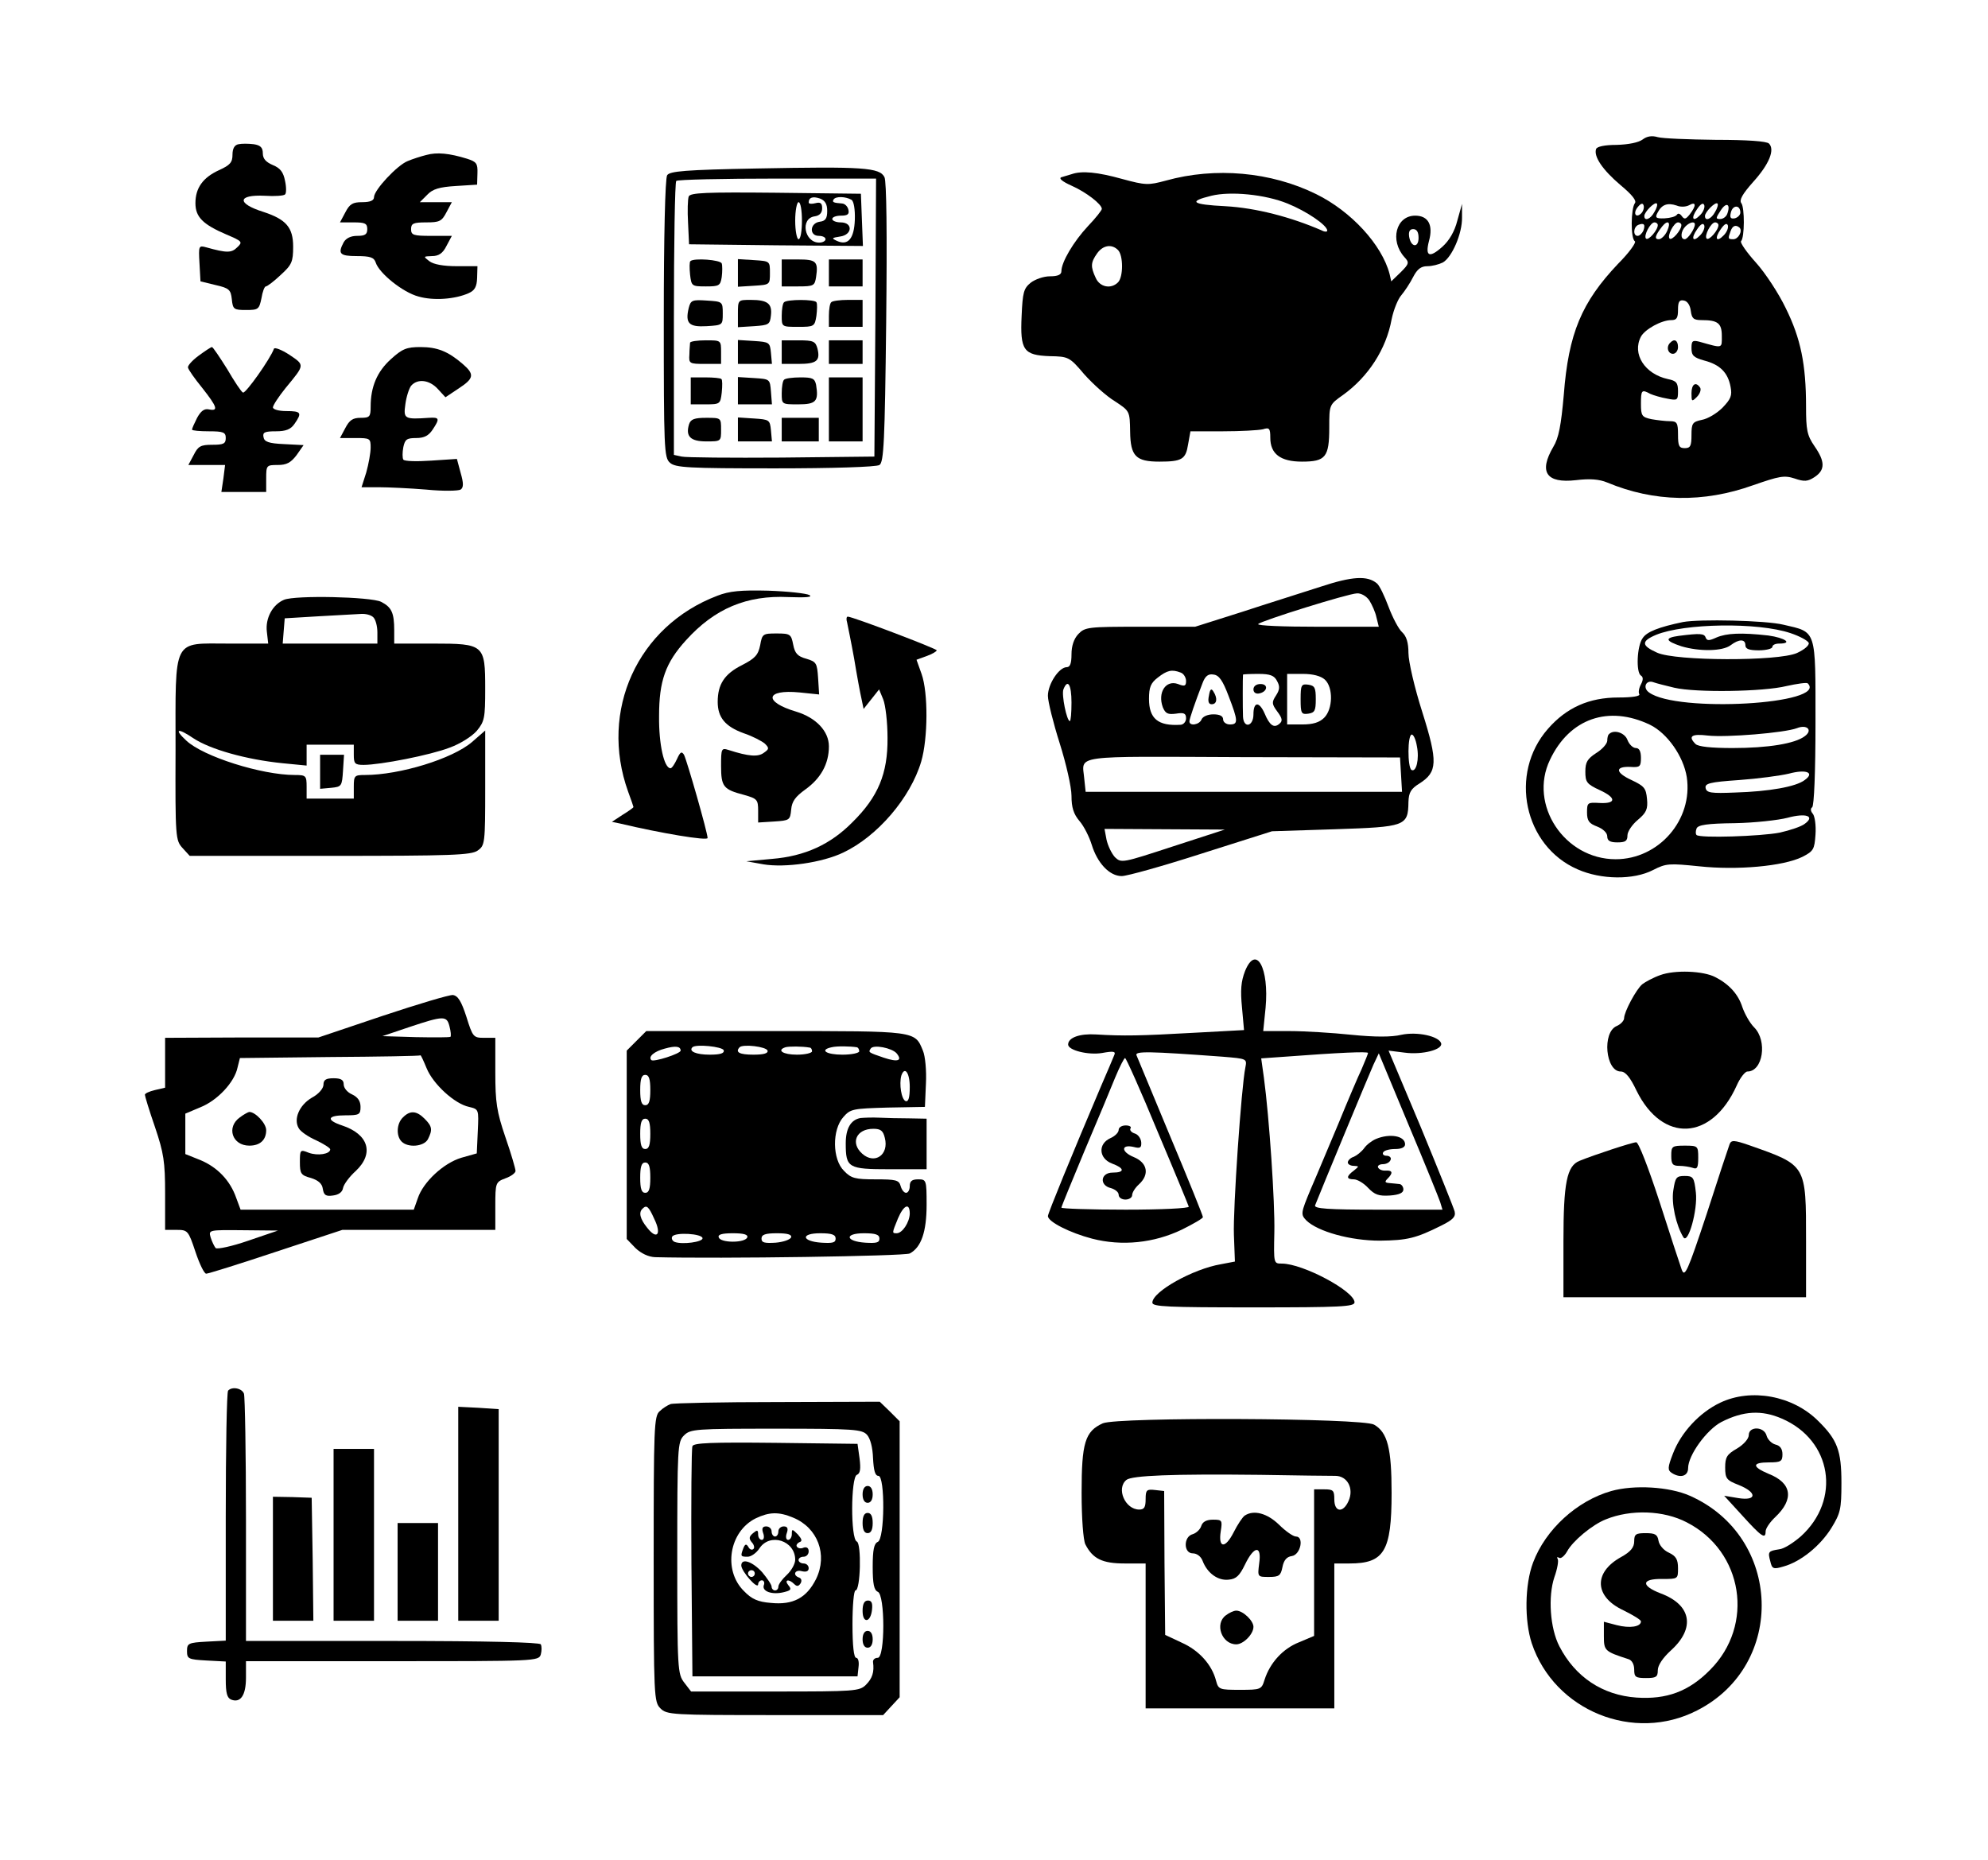 <?xml version="1.0" standalone="no"?>
<!DOCTYPE svg PUBLIC "-//W3C//DTD SVG 20010904//EN"
 "http://www.w3.org/TR/2001/REC-SVG-20010904/DTD/svg10.dtd">
<svg version="1.0" xmlns="http://www.w3.org/2000/svg"
 width="590pt" height="552pt" viewBox="0 0 590 552"
 preserveAspectRatio="xMidYMid meet">

<g transform="translate(0,552) scale(0.1,-0.1)"
fill="#000000" stroke="none">
<path d="M4875 5106 c-12 -9 -42 -15 -77 -16 -36 0 -58 -5 -61 -12 -8 -22 19
-62 72 -107 35 -29 49 -47 43 -54 -12 -16 -13 -105 0 -113 5 -3 -17 -34 -50
-67 -108 -114 -147 -206 -161 -389 -8 -90 -15 -128 -31 -154 -44 -75 -21 -109
67 -99 41 5 69 3 93 -7 139 -58 285 -61 433 -8 78 27 92 30 123 20 29 -10 39
-9 59 4 32 21 32 46 0 92 -22 32 -25 48 -25 118 0 125 -16 202 -60 291 -21 44
-61 105 -89 136 -28 31 -47 59 -44 63 11 11 11 100 1 113 -7 9 3 27 35 63 48
53 65 96 47 114 -7 7 -65 11 -158 11 -81 1 -158 4 -172 8 -17 5 -32 3 -45 -7z
m-4 -219 c-16 -16 -26 0 -10 19 9 11 15 12 17 4 2 -6 -1 -17 -7 -23z m39 4
c-11 -21 -30 -29 -30 -12 0 12 31 43 37 37 3 -2 0 -14 -7 -25z m103 20 c21 12
22 -1 2 -27 -12 -15 -16 -16 -24 -5 -5 7 -11 9 -14 4 -4 -6 -20 -10 -37 -11
-26 -1 -29 2 -20 18 12 23 29 29 56 20 11 -5 28 -4 37 1z m33 -29 c-22 -23
-29 -10 -9 18 11 16 18 19 21 11 2 -7 -3 -20 -12 -29z m44 9 c-11 -21 -30 -29
-30 -12 0 12 31 43 37 37 3 -2 0 -14 -7 -25z m36 -6 c-3 -8 -12 -15 -21 -15
-14 0 -13 3 2 26 17 26 30 18 19 -11z m39 4 c0 -7 -8 -15 -17 -17 -12 -2 -15
2 -11 18 6 23 28 22 28 -1z m-288 -54 c-4 -8 -11 -15 -17 -15 -14 0 -13 27 3
33 16 6 21 1 14 -18z m43 17 c0 -15 -28 -47 -35 -40 -8 8 13 48 25 48 6 0 10
-4 10 -8z m28 -17 c-6 -14 -18 -25 -25 -25 -14 0 -11 11 10 38 17 21 27 13 15
-13z m42 17 c0 -15 -28 -47 -35 -40 -8 8 13 48 25 48 6 0 10 -4 10 -8z m40 2
c0 -13 -21 -44 -30 -44 -14 0 -12 24 2 38 13 13 28 16 28 6z m16 -32 c-22 -23
-29 -10 -9 18 11 16 18 19 21 11 2 -7 -3 -20 -12 -29z m54 30 c0 -15 -28 -47
-35 -40 -8 8 13 48 25 48 6 0 10 -4 10 -8z m16 -30 c-22 -23 -29 -10 -9 18 11
16 18 19 21 11 2 -7 -3 -20 -12 -29z m47 22 c9 -10 -4 -34 -19 -34 -16 0 -16
2 -8 24 6 17 16 20 27 10z m-145 -247 c3 -22 8 -27 32 -27 48 0 60 -9 60 -47
0 -38 4 -37 -67 -17 -20 5 -23 2 -23 -19 0 -22 6 -28 38 -37 46 -12 70 -35 78
-78 5 -26 1 -36 -24 -62 -17 -17 -44 -33 -61 -36 -28 -6 -31 -10 -31 -45 0
-32 -3 -39 -20 -39 -17 0 -20 7 -20 40 0 35 -3 40 -24 40 -13 0 -38 3 -55 6
-28 6 -31 10 -31 45 0 42 2 44 28 30 9 -4 32 -11 50 -14 30 -6 32 -5 32 22 0
25 -5 31 -30 36 -69 15 -107 75 -80 126 12 22 61 49 90 49 16 0 20 6 20 31 0
24 4 30 18 27 10 -2 18 -14 20 -31z"/>
<path d="M4957 4503 c-13 -12 -7 -33 8 -33 8 0 15 9 15 20 0 20 -11 26 -23 13z"/>
<path d="M5020 4353 c0 -25 1 -26 16 -11 9 9 13 21 10 27 -13 20 -26 11 -26
-16z"/>
<path d="M708 5092 c-12 -2 -18 -13 -18 -31 0 -23 -7 -31 -40 -46 -48 -22 -70
-53 -70 -98 0 -41 22 -63 92 -93 47 -20 49 -22 32 -38 -17 -17 -31 -17 -92 0
-22 6 -23 5 -20 -47 l3 -54 45 -11 c40 -9 45 -14 48 -42 3 -30 6 -32 42 -32
37 0 39 2 46 35 3 19 9 35 13 35 4 0 24 15 44 34 33 30 37 39 37 84 0 57 -21
81 -88 103 -80 25 -78 52 4 48 29 -2 57 0 60 4 4 3 4 22 0 40 -5 26 -14 38
-36 47 -21 9 -30 19 -30 35 0 17 -7 24 -27 27 -16 2 -36 2 -45 0z"/>
<path d="M1265 5060 c-16 -4 -41 -12 -55 -18 -31 -12 -100 -86 -100 -107 0
-10 -11 -15 -35 -15 -28 0 -37 -5 -50 -30 l-16 -30 41 0 c33 0 40 -3 40 -20 0
-16 -7 -20 -30 -20 -19 0 -33 -7 -40 -19 -18 -34 -12 -41 39 -41 40 0 51 -4
56 -19 10 -32 81 -89 127 -101 45 -13 109 -8 149 10 18 8 24 19 25 45 l1 35
-61 0 c-39 0 -69 5 -82 15 -18 14 -18 14 8 15 20 0 32 8 43 30 l16 30 -61 0
c-53 0 -60 2 -60 20 0 17 7 20 45 20 39 0 46 3 60 30 l16 30 -48 0 -47 0 22
22 c16 17 36 23 85 26 l63 4 1 34 c1 29 -3 34 -31 43 -52 16 -89 20 -121 11z"/>
<path d="M2247 5020 c-214 -4 -259 -8 -267 -20 -6 -9 -10 -185 -10 -426 0
-385 1 -412 18 -427 16 -15 53 -17 313 -17 168 0 300 4 309 10 13 8 16 70 20
422 3 271 1 419 -5 432 -14 29 -64 32 -378 26z m351 -442 l-3 -413 -275 -3
c-151 -1 -285 0 -297 3 l-23 5 0 404 c0 221 3 406 7 409 3 4 138 7 300 7 l293
0 -2 -412z"/>
<path d="M2044 4937 c-3 -8 -4 -43 -2 -78 l3 -64 258 -3 258 -2 -3 77 -3 78
-253 3 c-207 2 -253 0 -258 -11z m411 -43 c0 -22 -5 -30 -22 -32 -30 -4 -32
-42 -3 -42 11 0 20 -4 20 -10 0 -5 -8 -10 -19 -10 -44 0 -57 72 -13 78 14 2
22 10 22 24 0 15 -5 19 -20 15 -11 -3 -20 -2 -20 2 0 15 12 19 33 12 16 -6 22
-17 22 -37z m72 33 c7 -4 11 -29 10 -59 -2 -56 -20 -78 -53 -63 -17 8 -16 9 9
13 37 5 39 42 2 42 -14 0 -25 5 -25 10 0 6 12 10 26 10 19 0 25 4 22 17 -2 10
-10 18 -18 19 -27 2 -31 4 -26 12 6 10 36 9 53 -1z m-147 -62 c0 -30 -4 -55
-10 -55 -5 0 -10 25 -10 55 0 30 5 55 10 55 6 0 10 -25 10 -55z"/>
<path d="M2049 4745 c-3 -2 -3 -20 -1 -40 4 -34 5 -35 47 -35 39 0 43 2 47 28
2 16 2 34 0 40 -3 11 -83 17 -93 7z"/>
<path d="M2190 4710 l0 -41 48 3 c47 3 47 3 47 38 0 35 0 35 -47 38 l-48 3 0
-41z"/>
<path d="M2320 4710 l0 -40 49 0 c46 0 49 2 53 28 7 46 0 52 -53 52 l-49 0 0
-40z"/>
<path d="M2460 4710 l0 -40 50 0 50 0 0 40 0 40 -50 0 -50 0 0 -40z"/>
<path d="M2044 4606 c-11 -46 1 -57 53 -54 48 3 48 3 48 38 0 35 -1 35 -47 38
-44 3 -48 1 -54 -22z"/>
<path d="M2190 4589 l0 -40 48 3 c44 3 47 5 50 32 4 35 -10 46 -60 46 -38 0
-38 0 -38 -41z"/>
<path d="M2327 4623 c-4 -3 -7 -21 -7 -40 0 -33 0 -33 49 -33 47 0 49 1 54 33
2 17 3 35 0 40 -5 9 -87 9 -96 0z"/>
<path d="M2467 4623 c-4 -3 -7 -21 -7 -40 l0 -33 50 0 50 0 0 40 0 40 -43 0
c-24 0 -47 -3 -50 -7z"/>
<path d="M2048 4503 c0 -5 -2 -20 -2 -35 -2 -27 0 -28 46 -28 l48 0 0 35 c0
35 0 35 -45 35 -25 0 -46 -3 -47 -7z"/>
<path d="M2190 4476 l0 -36 51 0 50 0 -3 33 c-3 31 -5 32 -50 35 l-48 3 0 -35z"/>
<path d="M2320 4475 l0 -35 49 0 c55 0 66 9 57 46 -6 21 -12 24 -56 24 l-50 0
0 -35z"/>
<path d="M2460 4475 l0 -35 50 0 50 0 0 35 0 35 -50 0 -50 0 0 -35z"/>
<path d="M2050 4360 l0 -40 44 0 c43 0 44 1 48 35 2 20 2 38 -1 40 -2 3 -24 5
-48 5 l-43 0 0 -40z"/>
<path d="M2190 4361 l0 -41 51 0 50 0 -3 38 c-3 37 -3 37 -50 40 l-48 3 0 -40z"/>
<path d="M2327 4393 c-4 -3 -7 -21 -7 -40 0 -33 0 -33 49 -33 53 0 61 9 53 58
-4 19 -11 22 -46 22 -24 0 -46 -3 -49 -7z"/>
<path d="M2460 4305 l0 -95 50 0 50 0 0 95 0 95 -50 0 -50 0 0 -95z"/>
<path d="M2045 4261 c-11 -36 4 -51 51 -51 44 0 44 0 44 35 0 35 0 35 -44 35
-35 0 -46 -4 -51 -19z"/>
<path d="M2190 4246 l0 -36 51 0 50 0 -3 33 c-3 31 -5 32 -50 35 l-48 3 0 -35z"/>
<path d="M2320 4245 l0 -35 55 0 55 0 0 35 0 35 -55 0 -55 0 0 -35z"/>
<path d="M3180 5003 c-8 -2 -22 -7 -30 -9 -9 -3 3 -13 30 -25 43 -19 90 -55
90 -69 0 -4 -18 -27 -41 -51 -43 -46 -79 -107 -79 -134 0 -10 -10 -15 -34 -15
-19 0 -44 -9 -57 -19 -21 -17 -24 -29 -27 -98 -5 -103 6 -117 83 -120 56 -1
59 -2 103 -54 26 -29 66 -65 91 -80 44 -29 44 -29 45 -90 1 -73 17 -89 87 -89
67 0 78 7 85 51 l7 39 96 0 c53 0 106 3 119 6 19 6 22 3 22 -25 0 -48 30 -71
94 -71 70 0 81 13 81 101 0 68 0 68 41 97 75 54 128 136 144 224 6 29 19 61
29 72 10 12 26 36 35 54 12 23 23 32 42 32 14 0 34 5 46 11 27 15 58 86 57
134 l0 40 -14 -50 c-8 -32 -24 -59 -44 -77 -39 -35 -52 -29 -40 17 13 47 -2
75 -41 75 -57 0 -76 -74 -32 -123 15 -16 14 -20 -11 -45 l-28 -27 -5 22 c-23
87 -114 186 -218 237 -134 66 -299 81 -446 40 -52 -14 -60 -14 -130 5 -72 20
-119 25 -150 14z m641 -87 c57 -23 117 -64 118 -80 1 -4 -7 -5 -16 0 -92 40
-196 67 -286 72 -100 5 -112 14 -42 31 57 14 160 4 226 -23z m389 -102 c0 -31
-23 -28 -28 4 -2 15 2 22 12 22 11 0 16 -9 16 -26z m-892 -36 c16 -16 16 -80
0 -96 -21 -21 -54 -14 -66 13 -16 34 -15 46 4 73 17 24 43 29 62 10z"/>
<path d="M589 4464 c-19 -14 -33 -30 -31 -35 1 -6 20 -33 42 -60 45 -57 49
-70 20 -64 -14 3 -24 -5 -35 -25 -8 -16 -15 -31 -15 -35 0 -3 23 -5 50 -5 43
0 50 -3 50 -20 0 -17 -7 -20 -40 -20 -34 0 -42 -4 -55 -30 l-16 -30 55 0 54 0
-5 -40 -6 -40 67 0 66 0 0 40 c0 39 1 40 34 40 27 0 39 7 56 29 l21 30 -58 3
c-46 2 -59 7 -61 21 -3 14 4 17 37 17 30 0 44 6 55 22 23 33 20 38 -24 38 -23
0 -40 5 -40 11 0 6 17 32 38 58 57 69 57 67 11 98 -23 15 -44 23 -46 18 -10
-29 -85 -135 -92 -130 -5 2 -26 34 -47 70 -22 35 -42 65 -45 65 -3 0 -21 -12
-40 -26z"/>
<path d="M1160 4454 c-41 -37 -60 -82 -60 -141 0 -30 -3 -33 -30 -33 -23 0
-33 -7 -45 -30 l-16 -30 46 0 c43 0 45 -1 45 -28 0 -16 -6 -49 -13 -74 l-14
-44 51 0 c28 0 92 -3 141 -7 50 -5 95 -4 102 0 9 6 9 19 0 50 l-11 41 -76 -5
c-43 -3 -80 -2 -83 3 -3 5 -3 21 0 37 5 23 10 27 38 27 24 0 37 7 49 25 22 33
20 37 -11 35 -73 -5 -76 -3 -70 40 3 23 11 47 17 55 19 22 54 18 79 -9 l23
-25 39 26 c46 30 48 42 12 73 -43 37 -75 50 -125 50 -41 0 -54 -5 -88 -36z"/>
<path d="M3920 3779 c-52 -17 -158 -50 -234 -75 l-139 -44 -163 0 c-155 0
-164 -1 -184 -22 -13 -14 -20 -35 -20 -60 0 -26 -4 -38 -14 -38 -23 0 -56 -50
-56 -85 0 -17 16 -81 35 -141 19 -60 35 -130 35 -156 0 -34 6 -54 24 -75 13
-15 29 -47 36 -70 17 -55 53 -93 89 -93 16 0 123 30 238 67 l208 66 187 6
c209 7 217 9 218 81 1 28 7 39 33 55 53 34 55 63 8 212 -23 72 -41 150 -41
175 0 31 -6 50 -19 62 -10 9 -28 43 -40 75 -12 32 -27 64 -35 70 -28 23 -72
21 -166 -10z m144 -41 c8 -13 18 -35 21 -50 l7 -28 -183 0 c-100 0 -179 3
-175 8 10 10 266 90 293 91 13 1 29 -9 37 -21z m-560 -214 c9 -3 16 -15 16
-25 0 -15 -4 -17 -24 -9 -36 13 -61 -25 -45 -69 8 -19 15 -22 39 -19 24 4 30
1 30 -14 0 -10 -8 -19 -17 -19 -66 -4 -93 18 -93 77 0 34 5 47 26 63 28 22 42
25 68 15z m142 -69 c29 -75 29 -85 4 -85 -11 0 -20 7 -20 15 0 10 -10 15 -29
15 -16 0 -31 -6 -35 -15 -6 -16 -36 -21 -36 -6 0 8 17 57 39 114 8 21 17 28
33 25 16 -2 27 -18 44 -63z m144 44 c9 -16 8 -26 -3 -43 -13 -20 -13 -25 4
-48 15 -20 16 -28 6 -36 -16 -14 -29 -5 -44 31 -16 36 -33 35 -33 -3 0 -36
-29 -43 -31 -7 -1 23 -1 120 0 125 1 1 21 2 46 2 35 0 47 -5 55 -21z m142 4
c25 -23 24 -87 -2 -113 -14 -14 -33 -20 -65 -20 l-45 0 0 75 0 75 47 0 c29 0
53 -6 65 -17z m-752 -68 c0 -30 -2 -55 -5 -55 -9 0 -25 78 -19 94 13 33 24 14
24 -39z m1025 -129 c8 -39 -2 -79 -16 -71 -12 8 -12 105 1 105 5 0 12 -15 15
-34z m-47 -85 l3 -51 -469 0 -470 0 -4 38 c-6 73 -47 67 470 65 l467 -1 3 -51z
m-677 -213 c-150 -49 -153 -50 -172 -32 -10 11 -21 34 -25 52 l-6 32 178 -1
179 -1 -154 -50z"/>
<path d="M3588 3456 c-4 -18 -1 -26 8 -26 16 0 18 18 5 38 -6 10 -10 7 -13
-12z"/>
<path d="M3720 3474 c0 -9 7 -14 17 -12 25 5 28 28 4 28 -12 0 -21 -6 -21 -16z"/>
<path d="M3860 3445 c0 -42 2 -46 23 -43 19 3 22 9 22 43 0 34 -3 40 -22 43
-21 3 -23 -1 -23 -43z"/>
<path d="M2129 3752 c-237 -90 -351 -341 -265 -581 9 -24 16 -45 16 -46 0 -2
-14 -12 -32 -23 l-32 -21 24 -5 c122 -29 260 -52 260 -43 0 16 -61 229 -70
247 -7 11 -11 9 -21 -13 -7 -15 -15 -27 -19 -27 -19 0 -35 71 -34 155 0 104
19 158 80 225 85 94 180 134 304 128 53 -2 73 0 62 6 -9 5 -64 11 -122 13 -81
2 -115 -1 -151 -15z"/>
<path d="M843 3740 c-34 -14 -56 -55 -51 -95 l4 -35 -116 0 c-170 0 -159 22
-159 -315 -1 -262 0 -269 21 -292 l21 -23 417 0 c360 0 419 2 438 16 21 15 22
21 22 185 l0 171 -39 -34 c-58 -50 -215 -98 -318 -98 -31 0 -33 -2 -33 -35 l0
-35 -70 0 -70 0 0 35 c0 33 -2 35 -35 35 -99 0 -272 55 -322 102 -38 35 -26
39 21 7 50 -33 156 -63 264 -74 l72 -7 0 31 0 31 70 0 70 0 0 -30 c0 -26 3
-30 29 -30 50 0 198 29 255 51 31 11 66 33 81 50 23 28 25 38 25 125 0 131 -3
134 -155 134 l-115 0 0 39 c0 53 -8 69 -39 85 -31 15 -254 20 -288 6z m265
-52 c7 -7 12 -27 12 -45 l0 -33 -141 0 -140 0 3 38 3 37 100 6 c55 3 111 6
126 7 14 1 30 -3 37 -10z"/>
<path d="M2514 3673 c2 -10 12 -58 21 -108 8 -49 18 -103 22 -120 l6 -29 23
29 23 29 12 -29 c7 -17 13 -68 13 -115 1 -106 -28 -175 -104 -250 -65 -66
-141 -101 -239 -109 l-76 -7 50 -9 c65 -11 176 5 238 35 101 48 199 162 231
270 20 68 21 204 1 260 l-15 42 30 11 c17 6 30 14 30 17 0 5 -250 100 -264
100 -4 0 -5 -8 -2 -17z"/>
<path d="M4995 3674 c-72 -15 -108 -29 -120 -48 -17 -23 -20 -102 -5 -111 7
-4 7 -13 0 -26 -6 -11 -8 -24 -5 -29 4 -6 -20 -10 -62 -10 -87 0 -154 -30
-209 -93 -117 -133 -71 -348 88 -417 70 -31 166 -32 224 -2 39 20 48 20 137
11 112 -12 249 0 306 28 33 17 36 22 39 66 2 27 -2 55 -8 62 -7 8 -7 16 -2 19
6 3 10 108 10 250 0 281 4 269 -95 292 -53 13 -250 17 -298 8z m319 -33 c27
-9 51 -22 54 -29 2 -7 -13 -20 -35 -30 -56 -25 -360 -24 -415 1 -47 21 -48 34
-3 53 83 34 301 38 399 5z m-345 -162 c64 -15 265 -12 333 5 32 7 60 11 63 8
62 -62 -388 -88 -471 -27 -20 14 -9 39 14 30 8 -3 36 -10 61 -16z m-72 -110
c51 -25 99 -93 109 -155 19 -127 -83 -244 -211 -244 -152 0 -259 162 -195 295
58 123 174 163 297 104z m459 -34 c-29 -22 -109 -35 -214 -35 -63 0 -102 4
-110 12 -23 23 -12 31 37 25 54 -6 227 8 264 22 30 12 48 -6 23 -24z m0 -130
c-26 -20 -106 -34 -206 -37 -72 -3 -85 -1 -88 13 -3 14 12 18 99 24 56 4 123
13 148 19 52 14 78 3 47 -19z m0 -130 c-10 -8 -43 -19 -74 -26 -56 -11 -238
-17 -247 -7 -3 3 -3 11 0 19 4 11 32 15 113 16 59 1 130 9 157 16 55 15 83 5
51 -18z"/>
<path d="M4983 3633 c-44 -6 -41 -15 7 -31 54 -16 122 -15 146 3 25 19 44 19
44 0 0 -11 11 -15 40 -15 22 0 40 5 40 10 0 6 9 10 20 10 42 0 18 17 -32 24
-80 9 -124 7 -154 -6 -22 -10 -28 -10 -32 0 -4 12 -16 13 -79 5z"/>
<path d="M4775 3341 c-3 -2 -5 -11 -5 -20 -1 -9 -15 -25 -33 -36 -26 -17 -32
-27 -32 -55 0 -31 4 -37 43 -55 50 -23 49 -41 -2 -38 -34 2 -36 1 -36 -28 0
-25 6 -33 30 -42 18 -7 30 -19 30 -29 0 -13 8 -18 30 -18 24 0 30 4 30 21 0
11 14 32 31 46 25 21 30 32 27 62 -3 32 -8 38 -46 56 -48 22 -50 41 -3 39 28
-2 31 1 31 27 0 19 -5 29 -15 29 -9 0 -20 11 -25 24 -8 22 -41 32 -55 17z"/>
<path d="M2256 3605 c-6 -29 -15 -39 -54 -59 -52 -26 -72 -57 -72 -109 0 -46
22 -73 77 -93 27 -9 55 -24 63 -31 13 -13 13 -16 -3 -27 -17 -13 -45 -11 -104
8 -22 7 -23 5 -23 -47 0 -62 7 -70 68 -86 39 -11 42 -14 42 -47 l0 -35 48 3
c45 3 47 4 50 35 2 25 13 39 42 60 46 33 70 76 70 128 0 45 -38 85 -97 103
-98 29 -92 67 10 57 l58 -6 -3 48 c-3 45 -5 49 -35 58 -26 7 -34 16 -39 42 -6
31 -9 33 -49 33 -41 0 -43 -1 -49 -35z"/>
<path d="M950 3229 l0 -50 33 3 c31 3 32 5 35 51 l3 47 -35 0 -36 0 0 -51z"/>
<path d="M3695 2638 c-12 -31 -14 -57 -9 -108 l6 -67 -148 -8 c-160 -9 -210
-10 -291 -5 -48 3 -83 -9 -83 -30 0 -17 60 -32 101 -25 33 6 41 5 36 -6 -3 -8
-21 -50 -40 -94 -87 -205 -157 -376 -157 -384 0 -17 66 -50 131 -67 89 -23
184 -13 267 27 34 17 62 33 62 37 0 4 -43 111 -96 237 -53 127 -98 236 -101
243 -6 13 37 12 255 -4 73 -6 73 -6 68 -32 -12 -58 -37 -422 -34 -497 l3 -79
-42 -8 c-82 -14 -203 -81 -203 -114 0 -12 45 -14 300 -14 259 0 300 2 300 15
0 33 -153 115 -216 115 -24 0 -24 0 -22 93 2 88 -15 340 -31 459 l-8 57 71 5
c160 12 246 16 246 11 0 -3 -9 -24 -19 -48 -11 -23 -42 -96 -69 -162 -28 -66
-64 -153 -82 -194 -30 -72 -30 -75 -13 -93 34 -33 131 -60 218 -60 82 1 107 7
183 45 34 17 43 26 39 42 -3 11 -48 123 -100 249 l-96 228 48 -6 c52 -7 114 9
108 28 -7 21 -71 35 -118 25 -29 -7 -78 -7 -148 0 -57 6 -140 11 -183 11 l-79
0 7 69 c11 118 -28 190 -61 109z m579 -685 l7 -23 -191 0 c-150 0 -191 3 -187
13 16 41 160 388 173 417 l16 34 87 -209 c49 -116 91 -220 95 -232z m-839 210
c50 -118 92 -220 93 -224 2 -5 -82 -9 -187 -9 -105 0 -191 3 -191 6 0 3 31 78
68 167 38 89 79 188 92 220 13 31 26 57 29 57 3 0 47 -98 96 -217z"/>
<path d="M4084 2140 c-12 -5 -28 -17 -35 -27 -8 -11 -22 -22 -31 -26 -10 -3
-18 -11 -18 -17 0 -5 8 -10 18 -10 16 -1 16 -1 0 -14 -23 -17 -23 -26 0 -26
10 0 29 -11 42 -25 20 -21 32 -25 65 -23 28 2 40 8 40 18 0 8 -6 16 -12 16 -7
1 -21 2 -30 3 -13 1 -14 4 -5 13 17 17 15 25 -5 24 -10 -1 -20 3 -23 9 -3 5 4
10 14 10 11 0 21 6 23 13 3 6 -3 12 -12 12 -9 0 -13 5 -10 10 3 6 19 10 36 10
18 0 29 5 29 14 0 25 -45 33 -86 16z"/>
<path d="M3320 2167 c0 -8 -11 -19 -25 -25 -37 -17 -34 -60 5 -75 38 -14 39
-27 2 -27 -36 0 -40 -38 -5 -46 13 -4 23 -12 23 -20 0 -8 9 -14 20 -14 11 0
20 6 20 13 0 8 9 22 20 32 32 29 26 64 -15 81 -39 16 -38 39 0 30 19 -5 23 -2
22 14 -1 11 -9 23 -19 26 -10 3 -16 10 -13 15 4 5 -3 9 -14 9 -12 0 -21 -6
-21 -13z"/>
<path d="M4927 2626 c-20 -7 -44 -20 -53 -27 -18 -15 -54 -82 -54 -101 0 -7
-10 -18 -22 -23 -44 -19 -33 -135 12 -135 14 0 28 -17 47 -57 77 -156 223
-149 297 15 10 23 25 42 32 42 46 0 60 91 20 131 -13 13 -28 40 -35 60 -12 38
-39 68 -80 89 -36 19 -121 22 -164 6z"/>
<path d="M1135 2505 l-190 -64 -227 0 -228 -1 0 -74 0 -74 -30 -7 c-17 -4 -30
-10 -30 -14 0 -4 13 -47 30 -96 26 -77 30 -103 30 -197 l0 -108 34 0 c33 0 35
-2 56 -65 12 -36 26 -65 32 -65 6 0 99 29 207 65 l197 65 227 0 227 0 0 71 c0
69 1 71 30 82 17 6 30 16 30 22 0 6 -13 51 -30 100 -26 76 -30 104 -30 192 l0
103 -33 0 c-32 0 -34 2 -53 63 -15 46 -25 62 -40 64 -10 1 -104 -27 -209 -62z
m199 -31 c4 -15 5 -28 3 -31 -3 -2 -49 -2 -103 -1 l-99 3 80 27 c102 34 111
34 119 2z m-68 -124 c19 -47 83 -106 126 -115 29 -7 29 -7 26 -72 l-3 -66 -46
-13 c-53 -16 -113 -72 -129 -120 l-12 -34 -257 0 -257 0 -13 35 c-18 52 -56
91 -106 112 l-45 18 0 60 0 60 45 19 c50 20 101 74 110 118 l7 28 266 3 c147
1 268 3 270 5 1 1 9 -16 18 -38z m-529 -512 c-49 -17 -92 -26 -97 -22 -4 5
-11 19 -15 32 -6 22 -6 22 97 21 l103 -1 -88 -30z"/>
<path d="M960 2301 c0 -11 -14 -28 -35 -39 -37 -22 -55 -64 -38 -91 5 -9 28
-25 51 -35 23 -11 42 -23 42 -27 0 -14 -37 -20 -64 -10 -25 10 -26 9 -26 -28
0 -34 3 -39 33 -47 22 -7 33 -17 35 -32 3 -19 9 -23 30 -20 17 2 28 10 30 22
2 11 19 34 38 51 55 52 38 109 -41 135 -48 16 -44 30 10 30 41 0 45 2 45 25 0
17 -8 29 -25 37 -14 6 -25 19 -25 30 0 13 -8 18 -30 18 -23 0 -30 -5 -30 -19z"/>
<path d="M712 2204 c-41 -29 -23 -84 28 -84 32 0 50 17 50 46 0 20 -32 54 -50
54 -3 0 -16 -7 -28 -16z"/>
<path d="M1196 2204 c-19 -18 -21 -55 -4 -72 19 -19 66 -15 78 7 14 28 13 38
-10 61 -24 24 -43 25 -64 4z"/>
<path d="M1889 2431 l-29 -29 0 -280 0 -279 26 -27 c17 -16 38 -26 58 -27 193
-5 740 3 756 11 34 18 50 64 50 145 0 73 -1 75 -25 75 -18 0 -25 -5 -25 -20 0
-11 -5 -20 -11 -20 -6 0 -13 9 -16 20 -5 18 -14 20 -75 20 -60 0 -72 3 -93 25
-35 34 -36 122 -2 160 21 24 28 25 132 28 l110 2 3 69 c2 38 -2 82 -9 98 -24
59 -19 58 -437 58 l-384 0 -29 -29z m131 -29 c0 -9 -81 -35 -87 -28 -10 10 9
26 40 34 32 9 47 7 47 -6z m128 1 c2 -9 -10 -13 -42 -13 -40 0 -63 10 -51 22
10 10 89 2 93 -9z m130 -1 c2 -8 -11 -12 -42 -12 -41 0 -55 7 -41 22 10 10 79
2 83 -10z m125 9 c4 0 7 -5 7 -11 0 -5 -20 -10 -45 -10 -41 0 -61 13 -34 22
10 3 50 3 72 -1z m140 1 c4 -1 7 -6 7 -12 0 -5 -22 -10 -50 -10 -48 0 -69 14
-32 22 16 4 56 3 75 0z m118 -18 c18 -22 4 -27 -38 -13 -47 16 -46 16 -39 27
8 13 63 2 77 -14z m39 -100 c0 -32 -4 -44 -12 -42 -13 5 -20 51 -13 76 10 29
25 8 25 -34z m-770 -9 c0 -33 -4 -45 -15 -45 -11 0 -15 12 -15 45 0 33 4 45
15 45 11 0 15 -12 15 -45z m0 -130 c0 -33 -4 -45 -15 -45 -11 0 -15 12 -15 45
0 33 4 45 15 45 11 0 15 -12 15 -45z m0 -130 c0 -33 -4 -45 -15 -45 -11 0 -15
12 -15 45 0 33 4 45 15 45 11 0 15 -12 15 -45z m12 -123 c22 -45 8 -63 -21
-26 -22 27 -26 46 -14 57 12 12 18 7 35 -31z m758 16 c-1 -26 -22 -58 -39 -58
-14 0 -14 0 4 44 17 40 35 48 35 14z m-615 -73 c0 -11 -59 -19 -82 -11 -8 3
-11 11 -8 16 8 14 90 9 90 -5z m133 3 c-3 -8 -21 -13 -43 -13 -22 0 -40 5 -42
13 -3 8 9 12 42 12 33 0 45 -4 43 -12z m130 0 c-3 -7 -23 -14 -46 -16 -33 -2
-42 0 -42 12 0 12 11 16 46 16 32 0 44 -4 42 -12z m132 -4 c0 -12 -9 -14 -42
-12 -59 4 -63 28 -4 28 35 0 46 -4 46 -16z m130 0 c0 -12 -9 -14 -42 -12 -59
4 -63 28 -4 28 35 0 46 -4 46 -16z"/>
<path d="M2554 2202 c-29 -5 -44 -31 -44 -75 0 -73 7 -77 130 -77 l110 0 0 75
0 75 -52 1 c-29 0 -69 1 -89 2 -20 1 -44 0 -55 -1z m72 -59 c13 -50 -30 -80
-67 -47 -36 32 -18 74 33 74 22 0 29 -6 34 -27z"/>
<path d="M5133 2124 c-3 -8 -34 -101 -68 -207 -57 -172 -65 -189 -74 -165 -5
14 -35 105 -66 202 -33 101 -62 176 -69 176 -11 0 -124 -37 -168 -55 -38 -15
-48 -65 -48 -239 l0 -166 360 0 360 0 0 166 c0 229 2 225 -168 285 -46 16 -54
16 -59 3z"/>
<path d="M4960 2090 c0 -25 4 -30 24 -30 13 0 31 -3 40 -6 13 -5 16 1 16 30 0
35 -1 36 -40 36 -38 0 -40 -2 -40 -30z"/>
<path d="M4966 1987 c-6 -39 8 -103 30 -139 14 -22 43 82 37 133 -5 45 -8 49
-33 49 -25 0 -28 -4 -34 -43z"/>
<path d="M677 1393 c-4 -3 -7 -172 -7 -374 l0 -368 -57 -3 c-54 -3 -58 -5 -58
-28 0 -23 4 -25 58 -28 l57 -3 0 -53 c0 -41 4 -55 16 -60 28 -11 44 13 44 65
l0 49 434 0 c425 0 435 0 441 20 3 11 3 24 0 30 -4 6 -159 10 -441 10 l-434 0
0 359 c0 198 -3 366 -6 375 -6 16 -35 22 -47 9z"/>
<path d="M5105 1357 c-61 -29 -116 -88 -140 -151 -16 -41 -16 -49 -4 -57 26
-17 49 -10 49 14 0 38 55 114 99 137 65 33 119 36 179 10 149 -64 177 -241 56
-350 -22 -19 -50 -37 -64 -38 -32 -5 -34 -7 -26 -36 5 -22 9 -24 39 -15 51 14
109 61 142 114 27 44 30 56 30 134 0 96 -12 128 -69 184 -75 75 -199 98 -291
54z"/>
<path d="M1990 1353 c-8 -3 -23 -12 -32 -21 -17 -14 -18 -48 -18 -439 0 -410
1 -424 20 -443 19 -19 33 -20 340 -20 l321 0 24 26 25 27 0 409 0 410 -29 29
-30 29 -303 -1 c-167 0 -310 -3 -318 -6z m583 -91 c10 -11 17 -38 18 -70 2
-36 6 -52 16 -52 20 0 19 -188 -2 -196 -11 -5 -15 -23 -15 -74 0 -51 4 -69 15
-74 22 -8 22 -196 0 -196 -9 0 -15 -6 -14 -13 4 -29 -2 -48 -21 -67 -19 -19
-33 -20 -269 -20 l-250 0 -20 26 c-20 26 -21 38 -21 370 0 331 1 345 20 364
19 19 33 20 273 20 232 0 255 -2 270 -18z"/>
<path d="M2055 1228 c-3 -7 -4 -164 -3 -348 l3 -335 245 0 245 0 3 28 c2 15
-1 27 -7 27 -7 0 -11 36 -11 100 0 55 4 100 9 100 15 0 18 139 4 145 -19 7
-18 191 0 198 10 4 12 17 8 49 l-6 43 -243 3 c-189 2 -244 0 -247 -10z m299
-212 c73 -30 103 -110 68 -182 -28 -56 -68 -78 -135 -71 -37 3 -56 11 -79 35
-63 62 -44 177 35 216 40 19 68 20 111 2z"/>
<path d="M2265 970 c4 -11 2 -20 -4 -20 -6 0 -11 7 -11 16 0 14 -3 14 -15 4
-12 -10 -13 -16 -4 -27 7 -7 9 -17 5 -20 -4 -4 -11 -2 -15 6 -6 10 -10 9 -15
-4 -9 -24 -8 -25 13 -25 10 0 26 11 35 25 31 47 106 23 106 -34 0 -12 -11 -32
-25 -45 -14 -13 -25 -28 -25 -35 0 -6 -4 -11 -10 -11 -5 0 -10 5 -10 11 0 6
-13 25 -28 43 -29 32 -62 43 -62 20 0 -17 49 -73 50 -56 0 6 5 12 11 12 6 0 9
-7 6 -14 -7 -19 25 -30 60 -21 20 5 23 8 13 20 -14 17 1 20 17 4 8 -8 13 -7
19 2 4 7 3 14 -4 17 -21 7 -13 25 8 19 13 -3 20 0 20 9 0 8 -7 14 -15 14 -8 0
-15 5 -15 10 0 6 7 10 15 10 8 0 15 7 15 16 0 10 -6 14 -15 11 -8 -4 -17 -2
-20 3 -3 4 1 10 7 13 10 3 8 9 -4 23 -17 17 -18 17 -18 1 0 -9 -5 -17 -11 -17
-6 0 -8 9 -4 20 5 14 2 20 -9 20 -9 0 -16 -7 -16 -15 0 -8 -4 -15 -10 -15 -5
0 -10 7 -10 15 0 8 -7 15 -16 15 -11 0 -14 -6 -9 -20z m-25 -120 c0 -5 -4 -10
-10 -10 -5 0 -10 5 -10 10 0 6 5 10 10 10 6 0 10 -4 10 -10z"/>
<path d="M2560 1085 c0 -16 6 -25 15 -25 9 0 15 9 15 25 0 16 -6 25 -15 25 -9
0 -15 -9 -15 -25z"/>
<path d="M2560 1000 c0 -20 5 -30 15 -30 10 0 15 10 15 30 0 20 -5 30 -15 30
-10 0 -15 -10 -15 -30z"/>
<path d="M2560 739 c0 -38 24 -35 28 4 2 19 -1 27 -12 27 -11 0 -16 -10 -16
-31z"/>
<path d="M2560 655 c0 -16 6 -25 15 -25 9 0 15 9 15 25 0 16 -6 25 -15 25 -9
0 -15 -9 -15 -25z"/>
<path d="M1360 1028 l0 -318 60 0 60 0 0 314 0 314 -60 4 -60 3 0 -317z"/>
<path d="M3273 1296 c-53 -24 -63 -58 -63 -206 0 -77 5 -140 11 -153 22 -43
50 -57 117 -57 l62 0 0 -215 0 -215 280 0 280 0 0 215 0 215 45 0 c103 0 125
36 125 209 0 133 -12 180 -52 203 -35 20 -760 23 -805 4z m690 -156 c36 0 56
-38 39 -75 -16 -36 -42 -33 -42 5 0 27 -3 30 -30 30 l-30 0 0 -217 0 -218 -45
-19 c-48 -19 -86 -61 -102 -111 -9 -29 -11 -30 -73 -30 -61 0 -64 1 -71 27
-12 47 -50 90 -102 113 l-49 23 -2 214 -1 213 -27 3 c-25 3 -28 0 -28 -27 0
-24 -4 -31 -19 -31 -42 0 -69 63 -38 88 16 13 136 18 397 15 107 -2 207 -3
223 -3z"/>
<path d="M3694 1022 c-6 -4 -21 -26 -33 -50 -25 -49 -46 -47 -38 4 5 32 4 34
-23 34 -19 0 -31 -6 -35 -19 -3 -10 -15 -21 -25 -24 -28 -7 -28 -57 0 -57 12
0 24 -9 29 -22 14 -37 46 -60 78 -56 22 2 32 12 48 45 27 56 50 58 42 3 -5
-40 -5 -40 29 -40 30 0 35 4 40 29 4 21 13 31 28 33 26 4 37 58 12 58 -8 0
-31 16 -50 35 -35 34 -75 45 -102 27z"/>
<path d="M3638 726 c-34 -25 -12 -86 31 -86 21 0 51 30 51 52 0 18 -31 48 -51
48 -8 0 -22 -7 -31 -14z"/>
<path d="M5190 1261 c0 -11 -15 -28 -35 -40 -30 -17 -35 -26 -35 -56 0 -33 4
-38 40 -52 55 -22 55 -48 -1 -39 l-42 7 53 -58 c58 -64 70 -72 70 -48 0 9 13
28 29 43 56 53 49 101 -20 128 -50 21 -50 34 1 34 35 0 40 3 40 24 0 16 -7 26
-21 29 -11 3 -23 15 -26 26 -7 28 -53 29 -53 2z"/>
<path d="M990 965 l0 -255 60 0 60 0 0 255 0 255 -60 0 -60 0 0 -255z"/>
<path d="M4782 1095 c-102 -29 -195 -114 -232 -212 -25 -66 -26 -173 -4 -240
67 -200 303 -296 491 -199 265 135 252 516 -22 637 -61 27 -165 33 -233 14z
m224 -93 c168 -86 202 -305 69 -438 -63 -64 -129 -88 -218 -82 -101 7 -182 61
-229 152 -28 54 -34 148 -15 205 9 25 13 49 10 54 -3 6 -2 7 4 4 5 -4 16 5 24
19 16 30 74 79 115 95 74 30 171 27 240 -9z"/>
<path d="M4850 946 c0 -18 -10 -31 -39 -47 -83 -46 -79 -118 7 -158 28 -14 52
-28 52 -33 0 -16 -33 -21 -72 -11 l-38 10 0 -42 c0 -44 2 -46 73 -69 10 -3 17
-15 17 -31 0 -22 4 -25 35 -25 30 0 35 3 35 23 0 15 15 37 39 59 73 66 61 135
-30 169 -60 23 -58 44 4 43 47 0 47 0 47 32 0 26 -6 36 -27 46 -16 7 -29 23
-31 36 -3 18 -10 22 -38 22 -29 0 -34 -3 -34 -24z"/>
<path d="M810 894 l0 -184 60 0 60 0 -2 183 -3 182 -57 2 -58 1 0 -184z"/>
<path d="M1180 855 l0 -145 60 0 60 0 0 145 0 145 -60 0 -60 0 0 -145z"/>
</g>
</svg>
